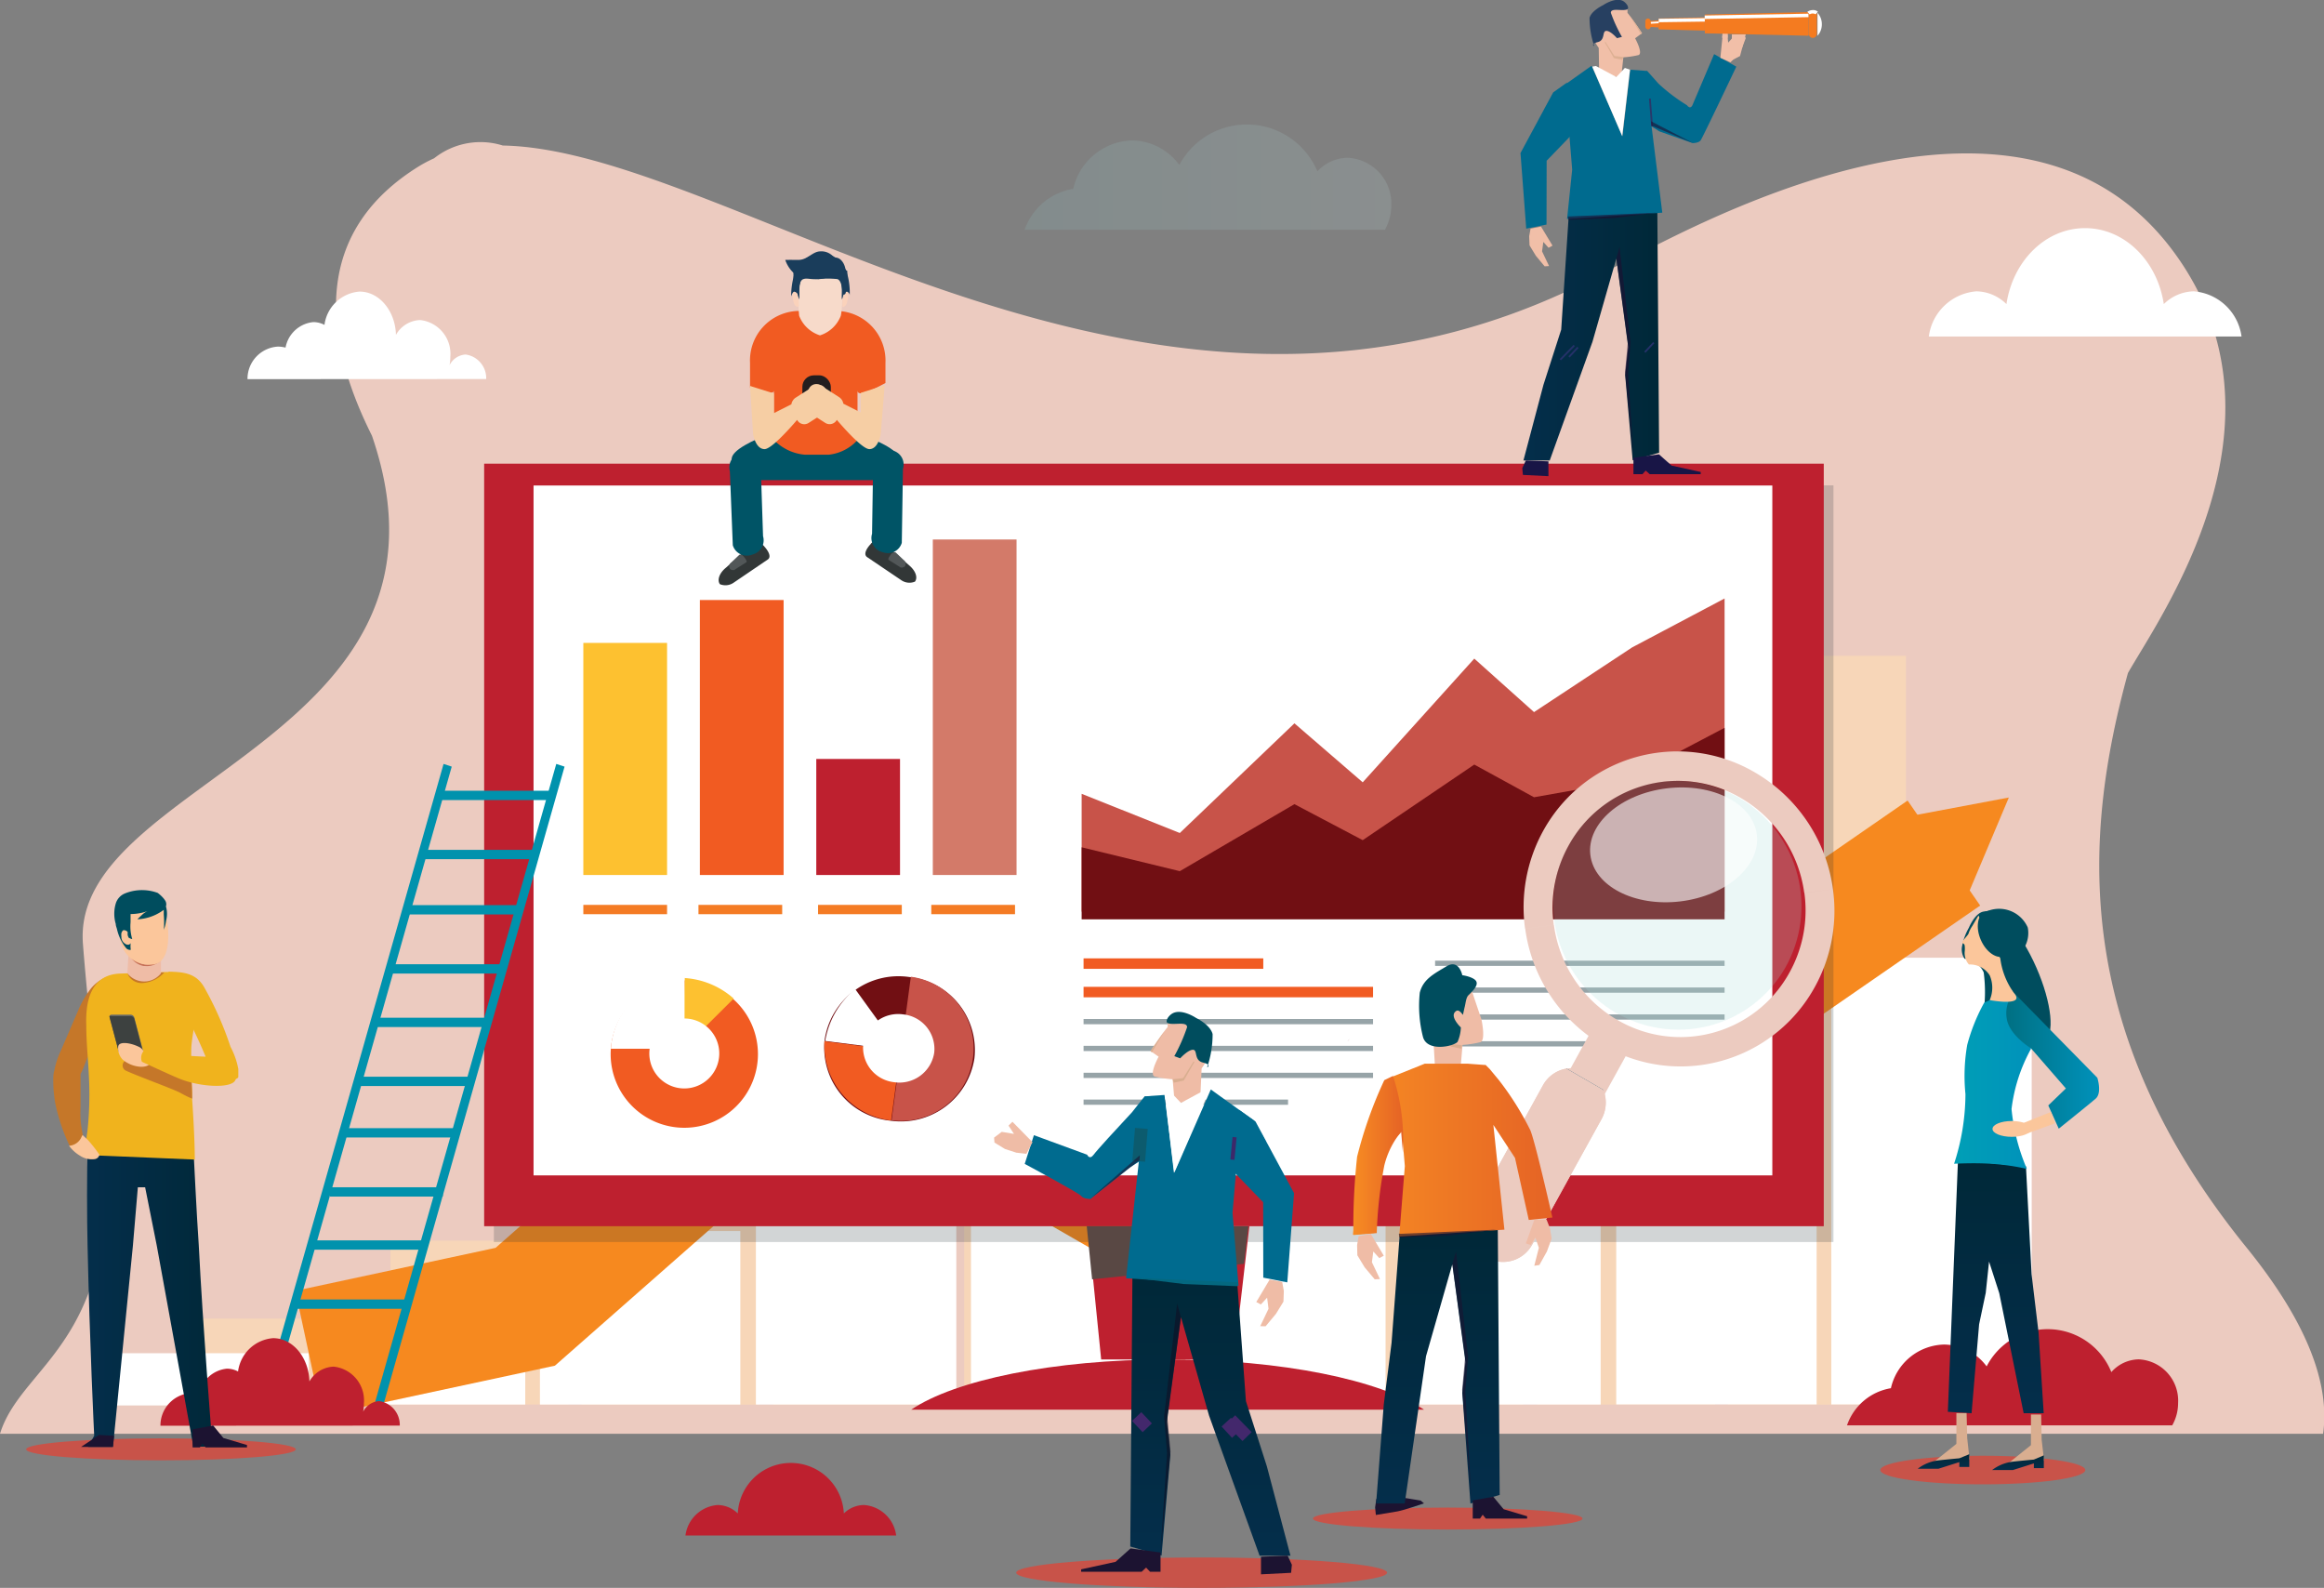 <svg xmlns="http://www.w3.org/2000/svg" xmlns:xlink="http://www.w3.org/1999/xlink" viewBox="0 0 182.07 124.38"><rect x="0" y="0" width="182.07" height="124.38" fill="#808080" stroke="none"/><defs><style>.cls-1{fill:#eccbc0;}.cls-2{fill:#f7d6b8;}.cls-3,.cls-58{fill:#fff;}.cls-4,.cls-67,.cls-69,.cls-70{fill:none;stroke-miterlimit:10;}.cls-4{stroke:#f6891f;stroke-width:10px;}.cls-5{fill:#f6891f;}.cls-6{fill:#223134;opacity:0.2;}.cls-7{fill:#be202f;}.cls-8{fill:#fdc130;}.cls-9{fill:#f15b22;}.cls-10{fill:#d37a69;}.cls-11{fill:#710f13;}.cls-12{fill:#c85349;}.cls-13{fill:#f47b24;}.cls-14{fill:#97a4a8;}.cls-15{fill:#594844;}.cls-16{fill:#0092ad;}.cls-17{fill:#323737;}.cls-18{fill:#525758;}.cls-19{fill:#005466;}.cls-20{fill:#221e1f;}.cls-21{fill:#f6cea4;}.cls-22{fill:#fad2bb;}.cls-23{fill:#f7daca;}.cls-24,.cls-25{fill:#1a3d5b;}.cls-25{fill-rule:evenodd;}.cls-26{fill:#23bbd0;}.cls-27{fill:#a1dbe3;}.cls-28{fill:#f1bfa8;}.cls-29{fill:#274061;}.cls-30{fill:#ddb093;}.cls-31{fill:url(#Dégradé_sans_nom_2);}.cls-32{fill:#006b8f;}.cls-33{fill:#1f0e31;}.cls-33,.cls-58,.cls-62,.cls-66{opacity:0.6;}.cls-34{fill:#253169;}.cls-35{fill:#181546;}.cls-36{fill:#3d286a;}.cls-37{fill:#29396a;}.cls-38{fill:#f47b20;}.cls-39{fill:#4c4590;}.cls-40{fill:url(#Dégradé_sans_nom_2-2);}.cls-41{fill:#c57729;}.cls-42{fill:#f0b31d;}.cls-43{fill:#686969;}.cls-44{fill:#3d4140;}.cls-45{fill:#fbc69b;}.cls-46{fill:#efbca6;}.cls-47{fill:#c67158;}.cls-48{fill:#004d5e;}.cls-49,.cls-62{fill:#1c1331;}.cls-50{fill:url(#Dégradé_sans_nom_2-3);}.cls-51{fill:#d9ae90;}.cls-52{fill:url(#Dégradé_sans_nom_2-4);}.cls-53{fill:url(#Dégradé_sans_nom_2-5);}.cls-54{fill:url(#Dégradé_sans_nom_86);}.cls-55{fill:url(#Dégradé_sans_nom_89);}.cls-56{fill:#a7dbd6;opacity:0.23;}.cls-57{fill:#004d70;}.cls-59{fill:#7d1416;}.cls-60{fill:url(#Dégradé_sans_nom_2-6);}.cls-61{fill:url(#Dégradé_sans_nom_5);}.cls-63{fill:url(#Dégradé_sans_nom_5-2);}.cls-64{fill:#23b8cc;}.cls-65{fill:url(#Dégradé_sans_nom_2-7);}.cls-66{fill:#0f0f24;}.cls-67{stroke:#43286c;}.cls-68{fill:#046880;}.cls-69{stroke:#3d2869;}.cls-70{stroke:#0c5b6e;}.cls-71{opacity:0.14;fill:url(#Dégradé_sans_nom_18);}</style><linearGradient id="Dégradé_sans_nom_2" x1="119.35" y1="26.2" x2="129.98" y2="26.2" gradientUnits="userSpaceOnUse"><stop offset="0" stop-color="#042e4b"/><stop offset="1" stop-color="#002838"/></linearGradient><linearGradient id="Dégradé_sans_nom_2-2" x1="6.82" y1="101.43" x2="17.47" y2="101.43" xlink:href="#Dégradé_sans_nom_2"/><linearGradient id="Dégradé_sans_nom_2-3" x1="-1061.26" y1="110.7" x2="-1061.26" y2="90.77" gradientTransform="matrix(-1, 0, 0, 1, -904.91, 0)" xlink:href="#Dégradé_sans_nom_2"/><linearGradient id="Dégradé_sans_nom_2-4" x1="158.1" y1="115.15" x2="158.1" y2="114" xlink:href="#Dégradé_sans_nom_2"/><linearGradient id="Dégradé_sans_nom_2-5" x1="152.26" y1="115.05" x2="152.26" y2="113.9" xlink:href="#Dégradé_sans_nom_2"/><linearGradient id="Dégradé_sans_nom_86" x1="153.09" y1="84.54" x2="159.12" y2="84.54" gradientUnits="userSpaceOnUse"><stop offset="0" stop-color="#009fb6"/><stop offset="1" stop-color="#0092bb"/></linearGradient><linearGradient id="Dégradé_sans_nom_89" x1="157.19" y1="83.09" x2="164.45" y2="83.09" gradientUnits="userSpaceOnUse"><stop offset="0" stop-color="#007083"/><stop offset="1" stop-color="#0092bb"/></linearGradient><linearGradient id="Dégradé_sans_nom_2-6" x1="112.65" y1="117.77" x2="112.65" y2="95.96" xlink:href="#Dégradé_sans_nom_2"/><linearGradient id="Dégradé_sans_nom_5" x1="106.03" y1="90.07" x2="121.62" y2="90.07" gradientUnits="userSpaceOnUse"><stop offset="0" stop-color="#f78c23"/><stop offset="1" stop-color="#e56325"/></linearGradient><linearGradient id="Dégradé_sans_nom_5-2" x1="106.03" y1="90.49" x2="109.91" y2="90.49" xlink:href="#Dégradé_sans_nom_5"/><linearGradient id="Dégradé_sans_nom_2-7" x1="-999.74" y1="121.86" x2="-999.74" y2="99.7" gradientTransform="matrix(-1, 0, 0, 1, -904.91, 0)" xlink:href="#Dégradé_sans_nom_2"/><linearGradient id="Dégradé_sans_nom_18" x1="80.27" y1="13.87" x2="109.01" y2="13.87" gradientUnits="userSpaceOnUse"><stop offset="0" stop-color="#94d6d9"/><stop offset="1" stop-color="#c9e9eb"/></linearGradient></defs><title>Asset 4</title><g id="Layer_2" data-name="Layer 2"><g id="Layer_1-2" data-name="Layer 1"><g id="Layer_115" data-name="Layer 115"><path class="cls-1" d="M7.6,84.31c3.35,20.67-5.75,22-7.6,28H182c.53-3.82-1.15-8.61-6-14.59-13.85-17.09-12.78-32.26-9.29-45,2.5-4.41,13.37-19.53,3.68-32.86-12.28-16.9-38.58-1.74-45,1.65-34.85,18.38-67.77-9.79-86-10.11a5.83,5.83,0,0,0-5.38,1,10.35,10.35,0,0,0-1.23.65c-7.81,4.86-7.9,12.58-3.64,21.08,8.18,23.82-23.68,27-22.64,39.82C6.56,74.83,7.1,81.21,7.6,84.31Z"/><rect class="cls-2" x="30.59" y="97.18" width="13.94" height="12.84"/><rect class="cls-2" x="45.55" y="87.25" width="13.94" height="22.78"/><rect class="cls-2" x="60.58" y="72.8" width="13.94" height="37.23"/><rect class="cls-2" x="75.54" y="67.85" width="13.94" height="42.17"/><rect class="cls-2" x="90.43" y="83.64" width="13.94" height="26.38"/><rect class="cls-2" x="105.39" y="69.43" width="13.94" height="40.59"/><rect class="cls-2" x="120.42" y="58.02" width="13.94" height="52"/><rect class="cls-2" x="135.38" y="51.37" width="13.94" height="58.66"/><rect class="cls-2" x="15.54" y="103.29" width="13.94" height="6.85"/><rect class="cls-3" x="25.45" y="102.36" width="15.7" height="7.66"/><rect class="cls-3" x="42.3" y="96.43" width="15.7" height="13.59"/><rect class="cls-3" x="59.22" y="87.81" width="15.7" height="22.21"/><rect class="cls-3" x="76.07" y="84.86" width="15.7" height="25.16"/><rect class="cls-3" x="92.85" y="94.28" width="15.7" height="15.74"/><rect class="cls-3" x="109.7" y="85.8" width="15.7" height="24.22"/><rect class="cls-3" x="126.62" y="78.99" width="15.7" height="31.02"/><rect class="cls-3" x="143.47" y="75.02" width="15.7" height="34.99"/><rect class="cls-3" x="8.49" y="106" width="15.7" height="4.09"/><polyline class="cls-4" points="152.29 66.82 127.39 84.03 108.17 76.83 87.06 92.94 65.77 80.7 41.15 102.36 24.19 106"/><polygon class="cls-5" points="154.13 70.18 148.82 64.08 157.38 62.47 154.13 70.18"/><rect class="cls-6" x="38.69" y="38.02" width="104.95" height="59.27"/><rect class="cls-7" x="37.93" y="36.32" width="104.95" height="59.73"/><rect class="cls-3" x="41.8" y="38.03" width="97.05" height="54.04"/><rect class="cls-8" x="45.7" y="50.36" width="6.56" height="18.18"/><rect class="cls-9" x="54.83" y="47" width="6.56" height="21.54"/><rect class="cls-7" x="63.95" y="59.45" width="6.56" height="9.09"/><rect class="cls-10" x="73.08" y="42.26" width="6.56" height="26.28"/><path class="cls-9" d="M53.66,76.8a5.77,5.77,0,1,1-5.82,5.77A5.8,5.8,0,0,1,53.66,76.8Z"/><path class="cls-11" d="M76.34,82.9a5.83,5.83,0,0,1-6.62,4.88,5.74,5.74,0,0,1-5.11-6.37,5.85,5.85,0,0,1,6.62-4.88A5.75,5.75,0,0,1,76.34,82.9Z"/><path class="cls-8" d="M57.48,78.22a6.39,6.39,0,0,0-3.85-1.61l-.12,5.56Z"/><path class="cls-3" d="M53.63,76.61a5.92,5.92,0,0,0-5.77,5.54h5.77Z"/><path class="cls-3" d="M67,77.48a6.61,6.61,0,0,0-2.35,4.06l5.82.74Z"/><path class="cls-12" d="M71.36,76.51,69.85,87.75a5.67,5.67,0,1,0,1.51-11.24Z"/><path class="cls-9" d="M64.59,81.56a5.93,5.93,0,0,0,5.22,6.21l.74-5.45Z"/><path class="cls-3" d="M53.63,79.78a2.74,2.74,0,1,1-2.76,2.73A2.75,2.75,0,0,1,53.63,79.78Z"/><path class="cls-3" d="M73.19,82.46a2.76,2.76,0,0,1-3.14,2.31,2.73,2.73,0,0,1-2.42-3,2.77,2.77,0,0,1,3.14-2.31A2.72,2.72,0,0,1,73.19,82.46Z"/><rect class="cls-13" x="45.7" y="70.88" width="6.56" height="0.73"/><rect class="cls-13" x="54.72" y="70.88" width="6.56" height="0.73"/><rect class="cls-13" x="64.09" y="70.88" width="6.56" height="0.73"/><rect class="cls-13" x="72.96" y="70.88" width="6.56" height="0.73"/><polygon class="cls-12" points="135.11 46.88 127.87 50.71 120.18 55.78 115.5 51.59 106.76 61.28 101.41 56.66 92.43 65.25 84.74 62.18 84.74 71.41 135.11 71.41 135.11 46.88"/><polygon class="cls-11" points="135.11 57.01 127.1 61.22 120.18 62.45 115.5 59.89 106.76 65.81 101.41 62.99 92.43 68.24 84.74 66.37 84.74 72.01 135.11 72.01 135.11 57.01"/><rect class="cls-9" x="84.89" y="75.07" width="14.08" height="0.82"/><rect class="cls-9" x="84.89" y="77.3" width="22.68" height="0.82"/><rect class="cls-14" x="84.89" y="79.82" width="22.68" height="0.41"/><rect class="cls-14" x="84.89" y="81.92" width="22.68" height="0.41"/><rect class="cls-14" x="84.89" y="84.03" width="22.68" height="0.41"/><rect class="cls-14" x="84.89" y="86.13" width="16.02" height="0.41"/><rect class="cls-14" x="112.43" y="75.25" width="22.68" height="0.41"/><rect class="cls-14" x="112.43" y="77.35" width="22.68" height="0.41"/><rect class="cls-14" x="112.43" y="79.46" width="22.68" height="0.41"/><rect class="cls-14" x="112.43" y="81.56" width="16.02" height="0.41"/><path class="cls-7" d="M111.56,110.42c-3.41-2.31-11.12-3.93-20.09-3.93s-16.68,1.62-20.08,3.93Z"/><polygon class="cls-7" points="85.22 96.05 97.88 96.05 96.67 106.49 86.27 106.49 85.22 96.05"/><polygon class="cls-15" points="85.56 100.21 97.46 99 97.8 96.05 85.14 96.05 85.56 100.21"/><polygon class="cls-16" points="21.04 110.59 20.39 110.38 34.75 59.84 35.39 60.05 21.04 110.59"/><polygon class="cls-16" points="29.88 110.59 29.23 110.38 43.58 59.84 44.23 60.05 29.88 110.59"/><rect class="cls-16" x="23.12" y="101.79" width="8.84" height="0.73"/><rect class="cls-16" x="24.33" y="97.16" width="8.84" height="0.73"/><rect class="cls-16" x="25.85" y="93" width="8.84" height="0.73"/><rect class="cls-16" x="27.06" y="88.37" width="8.84" height="0.73"/><rect class="cls-16" x="28.15" y="84.34" width="8.84" height="0.73"/><rect class="cls-16" x="29.36" y="79.72" width="8.84" height="0.73"/><rect class="cls-16" x="30.65" y="75.53" width="8.84" height="0.73"/><rect class="cls-16" x="31.86" y="70.9" width="8.84" height="0.73"/><rect class="cls-16" x="33.17" y="66.57" width="8.84" height="0.73"/><rect class="cls-16" x="34.38" y="61.94" width="8.84" height="0.73"/><path class="cls-3" d="M56.4,45.94a1.13,1.13,0,0,0,1.08-.12L60.16,44c.3-.23,0-.7-.27-1h0a.69.69,0,0,0-1-.13l-2.08,1.83C56.33,45.13,56.18,45.64,56.4,45.94Z"/><path class="cls-17" d="M56.4,45.76a1.13,1.13,0,0,0,1.08-.12l2.68-1.82c.3-.22,0-.7-.27-1h0a.69.69,0,0,0-1-.12l-2.08,1.82C56.33,44.94,56.18,45.46,56.4,45.76Z"/><path class="cls-18" d="M57.22,44.59s.23.16.39,0l.85-.54c.1-.07-.07-.3-.19-.44h0c-.11-.15-.27-.21-.36-.14l-.63.6A.34.34,0,0,0,57.22,44.59Z"/><path class="cls-19" d="M59,43.42l-.17.06a1.15,1.15,0,0,1-1.42-.77l-.23-5.79A1.15,1.15,0,0,1,58,35.5l.17,0a1.14,1.14,0,0,1,1.42.76L59.78,42A1.14,1.14,0,0,1,59,43.42Z"/><path class="cls-19" d="M70.35,35.83c0-1.18-6.52-3-6.52-3s-6.51,1.74-6.51,3.13.61,1.65.61,1.65H70.35Z"/><path class="cls-3" d="M71.68,45.75a1.13,1.13,0,0,1-1.08-.12l-2.68-1.81c-.3-.23,0-.71.28-1h0a.67.67,0,0,1,1-.13l2.08,1.82C71.75,44.93,71.91,45.45,71.68,45.75Z"/><path class="cls-17" d="M71.68,45.56a1.13,1.13,0,0,1-1.08-.12l-2.68-1.81c-.3-.23,0-.7.28-1h0a.67.67,0,0,1,1-.13l2.08,1.83C71.75,44.75,71.91,45.26,71.68,45.56Z"/><path class="cls-18" d="M70.86,44.39s-.23.16-.39,0l-.85-.53c-.09-.07.08-.3.19-.45h0c.11-.14.27-.2.37-.13l.62.59A.34.34,0,0,1,70.86,44.39Z"/><path class="cls-19" d="M69.06,43.23l.18.05a1.13,1.13,0,0,0,1.41-.76l.09-5.79A1.13,1.13,0,0,0,70,35.31l-.17-.05a1.14,1.14,0,0,0-1.42.76l-.09,5.79A1.14,1.14,0,0,0,69.06,43.23Z"/><path class="cls-9" d="M67.18,30.58c0,.55,1.12,0,2.19-.58V28.42a3.89,3.89,0,0,0-3.67-4.06H62.42a3.88,3.88,0,0,0-3.66,4.06v1.95c1,.37,1.87.58,1.87.21v3.88a3.81,3.81,0,0,0,2.46,1.16H64.9a3.55,3.55,0,0,0,2.28-1.15Z"/><rect class="cls-20" x="62.86" y="29.4" width="2.23" height="2.86" rx="0.9"/><path class="cls-21" d="M65.07,31.22l-.37-.71a.65.65,0,0,0-.93-.28l-1.45.93a.77.77,0,0,0-.32.51l-1.37.69V30.82l-1.87-.59L59,34s.18,1.18.9,1.18c.5,0,1.83-1.45,2.55-2.29a.63.63,0,0,0,.9.24l1.45-.93A.8.8,0,0,0,65.07,31.22Z"/><path class="cls-21" d="M63,31.17l.37-.71a.64.64,0,0,1,.92-.28l1.45.93a.75.75,0,0,1,.33.51l1.37.69V30.77l1.87-.59L69,34s-.18,1.18-.89,1.18c-.51,0-1.83-1.45-2.55-2.29a.64.64,0,0,1-.9.24l-1.45-.93A.78.78,0,0,1,63,31.17Z"/><path class="cls-22" d="M66,23.05a.46.46,0,0,1,.34-.22c.22,0,.08.66,0,.92S66,24.11,66,24Z"/><path class="cls-23" d="M66,21.41c0-.72-1-.57-1.76-.64s-1.73-.08-1.76.64.07,2.8.13,3.33a2.59,2.59,0,0,0,1.63,1.53,2.59,2.59,0,0,0,1.63-1.53C66,24.21,66.06,22.13,66,21.41Z"/><path class="cls-24" d="M65.89,20.87A3.64,3.64,0,0,0,64.27,20a3.4,3.4,0,0,0-1.62.78c-.68.52-.46.36-.49.58a9.51,9.51,0,0,0,.13,1.6c.06.2.25.07.25.07s0-1.06.41-1.17a2,2,0,0,1,1.13,0,7.79,7.79,0,0,1,1.51,0c.42.11.41,1.17.41,1.17s.18.13.25-.07a9.51,9.51,0,0,0,.13-1.6C66.35,21.16,66.57,21.39,65.89,20.87Z"/><path class="cls-22" d="M62.54,23.05a.48.48,0,0,0-.34-.22c-.22,0-.08.66,0,.92s.3.36.39.21Z"/><path class="cls-25" d="M62.63,23c0,.64,0,.47-.13.13,0-.18-.16-.28-.28-.28s-.21.3-.24.36a6.23,6.23,0,0,1,.23-1.66,2.16,2.16,0,0,1,4.17-.08,5.45,5.45,0,0,1,.19,1.65c0-.12-.14-.27-.22-.27s-.23.1-.28.28c-.1.34-.14.51-.12-.13C66.08,19.39,62.5,19.38,62.63,23Z"/><path class="cls-25" d="M62.62,22.87a2.28,2.28,0,0,1,.21-1.14c.15-.28.3-.42.75-.28a2.42,2.42,0,0,0,.75.11,2.53,2.53,0,0,0,.76-.11c.38-.12.48,0,.64.25A2.08,2.08,0,0,1,66,22.87a1.92,1.92,0,0,0-1.68-3C62.65,19.87,62.27,21.53,62.62,22.87Z"/><path class="cls-24" d="M65.43,21.38c.17-.32.45.3.58.76a1.6,1.6,0,0,0,.25-.78c0-.65-.38-1.18-.79-1.18l-.12,0a1.25,1.25,0,0,0-1.07-.49c-.64,0-1,.68-1.76.67s-1,0-1,0a2.49,2.49,0,0,0,1,1.29,4.6,4.6,0,0,0,1.5.22C64.4,21.88,65.28,21.67,65.43,21.38Z"/><path class="cls-7" d="M167.55,106.48a2.92,2.92,0,0,0-2.14,1,5.38,5.38,0,0,0-9.77-.45,4.2,4.2,0,0,0-3.34-1.71,4.38,4.38,0,0,0-4.16,3.42,4.4,4.4,0,0,0-3.44,2.91h25.48a3.54,3.54,0,0,0,.46-1.75A3.24,3.24,0,0,0,167.55,106.48Z"/><path class="cls-7" d="M70.21,120.28a2.74,2.74,0,0,0-2.51-2.39,2.28,2.28,0,0,0-1.59.66,4.16,4.16,0,0,0-8.31,0,2.28,2.28,0,0,0-1.58-.66,2.75,2.75,0,0,0-2.52,2.39Z"/><path class="cls-7" d="M12.57,111.68A2.54,2.54,0,0,1,15,109.12a2.27,2.27,0,0,1,.59.09,2.47,2.47,0,0,1,2.19-2,1.87,1.87,0,0,1,.87.22,3,3,0,0,1,2.75-2.61c1.54,0,2.79,1.51,2.84,3.39a2.29,2.29,0,0,1,1.9-1.16,2.66,2.66,0,0,1,2.37,2.87,3.52,3.52,0,0,1-.06.66h0a1.51,1.51,0,0,1,1.26-.83,1.88,1.88,0,0,1,1.61,1.92Z"/><path class="cls-26" d="M121.37,33.58l.24-1a1.61,1.61,0,0,1-.33-.06,2.23,2.23,0,0,1-.51-.19l-.24,1a2.82,2.82,0,0,0,.51.19Z"/><path class="cls-27" d="M129.7,21.58l-.12-.47c-.25.08-.49.15-.75.21l-.47.1.12.47.47-.1Q129.32,21.7,129.7,21.58Z"/><path class="cls-28" d="M125.25,3.75a3.25,3.25,0,0,1-.61-2.37c.13-.66,1.8-1.15,2.37-1.15s.49.77.49.77a19.34,19.34,0,0,1,1.14,1.6L128.1,3s.63,1.14.28,1.31a7,7,0,0,1-1.2.18L127,6.15l-1.72-.54Z"/><path class="cls-29" d="M126.2,1c0-.4.82-.12,1.24-.25.27-.08,0-.53-.32-.69-.62-.28-1.52.34-1.52.34s-.92.43-1.07,1a6.79,6.79,0,0,0,.37,2.21s-.34-.16.27-.31.33-.85.66-.88.85.57.85.57l.39-.1A11.33,11.33,0,0,1,126.2,1Z"/><polygon class="cls-30" points="125.71 3.3 126.44 4.55 127.1 4.69 127.18 4.46 126.48 4.39 125.79 3.3 125.71 3.3"/><polygon class="cls-30" points="128.36 2.35 127.72 1.29 128.64 2.6 128.55 2.69 128.36 2.35"/><polygon class="cls-31" points="129.98 35.46 127.91 36.06 127.32 29.38 127.56 27.19 126.63 20.25 124.76 26.77 121.41 36.07 119.35 36.07 120.92 30.14 122.31 25.82 122.9 16.89 127.3 16.61 129.84 16.33 129.98 35.46"/><path class="cls-32" d="M134.29,4.24l-1.7,4s-.15.37-.43,0a14,14,0,0,1-2.23-1.69l-.89-1h-.11l0,0v0l-1.21-.09-.61,5.21-2.42-5.52L121.8,7.2,121,8.56l-.19,2.93,2.08-1.65.28,3.45-.4,3.86,7.46-.49-.84-6.76.61.39,2.61.92s.46,0,.62-.21,2.8-5.78,2.8-5.78Z"/><polygon class="cls-33" points="127.74 26.82 127.55 29.27 127.97 35.85 127.31 29.15 127.53 26.84 126.63 20.25 126.88 19.34 127.74 26.82"/><rect class="cls-34" x="122.76" y="27.52" width="1.02" height="0.14" transform="translate(18.9 98.74) rotate(-46.9)"/><polygon class="cls-35" points="133.24 37.14 129.24 37.14 128.93 36.86 128.68 37.14 127.97 37.14 127.97 35.85 129.97 35.59 130.96 36.47 133.24 36.97 133.24 37.14"/><polygon class="cls-35" points="121.31 37.3 119.31 37.2 119.26 36.67 119.54 36.07 121.31 36.14 121.31 37.3"/><polygon class="cls-3" points="127.09 10.67 124.74 5.22 125.03 5.17 126.63 6.03 127.3 5.32 127.7 5.46 127.09 10.67"/><polygon class="cls-33" points="122.87 17.22 126.44 17.08 129.77 16.66 122.83 16.96 122.87 17.22"/><rect class="cls-36" x="122.78" y="8.34" width="0.14" height="1.5" transform="translate(-0.31 11.52) rotate(-5.36)"/><rect class="cls-37" x="129.27" y="7.72" width="0.14" height="2.18" transform="translate(-0.29 10.2) rotate(-4.51)"/><polygon class="cls-28" points="134.97 2.64 135.33 2.68 135.39 3.34 135.94 2.73 136.58 2.71 136.77 2.98 136.48 3.74 136.05 4.4 135.57 4.88 134.78 4.53 134.97 2.64"/><rect class="cls-34" x="122" y="27.54" width="1.56" height="0.14" transform="translate(17.19 96.08) rotate(-45.63)"/><rect class="cls-34" x="128.7" y="27.15" width="1.02" height="0.14" transform="translate(21.05 102.96) rotate(-46.9)"/><polygon class="cls-33" points="129.35 9.5 129.38 9.84 132.64 11.21 129.35 9.5"/><polygon class="cls-33" points="121.36 11.08 121.36 11.08 122.9 9.9 122.83 9.57 121.15 11.07 121.36 11.08"/><polygon class="cls-32" points="121.17 12.59 123.14 10.55 122.76 6.47 121.68 7.24 119.12 11.99 119.57 17.91 121.16 17.59 121.17 12.59"/><polygon class="cls-28" points="121.63 19.24 121.32 19.41 120.91 18.95 120.81 19.69 121.36 20.84 121.01 20.86 120.32 20.03 119.83 19.22 119.8 18.51 119.91 17.91 120.73 17.75 121.63 19.24"/><polygon class="cls-28" points="135.36 2.95 134.91 2.95 135 2.14 135.36 2.51 135.36 2.95"/><polygon class="cls-28" points="136.32 4.39 135.68 4.72 135.68 2.69 136.77 2.69 136.32 4.39"/><rect class="cls-38" x="128.9" y="1.45" width="0.42" height="0.85" rx="0.21"/><polygon class="cls-38" points="129.12 2.1 129.94 2.15 129.94 1.6 129.12 1.65 129.12 2.1"/><polygon class="cls-38" points="129.94 2.3 133.56 2.4 133.56 1.36 129.94 1.45 129.94 2.3"/><polygon class="cls-38" points="133.56 2.61 141.69 2.8 141.69 0.95 133.56 1.14 133.56 2.61"/><rect class="cls-38" x="141.69" y="0.79" width="0.65" height="2.18" rx="0.33"/><path class="cls-3" d="M142.39,1V2.8a1.32,1.32,0,0,0,.34-.92A1.33,1.33,0,0,0,142.39,1Z"/><rect class="cls-3" x="133.55" y="1.15" width="8.13" height="0.27" transform="translate(0 2.42) rotate(-1.01)"/><rect class="cls-3" x="129.95" y="1.44" width="3.61" height="0.27" transform="translate(-0.01 1.8) rotate(-0.78)"/><rect class="cls-3" x="129.33" y="1.7" width="0.62" height="0.14" transform="translate(0.12 7.6) rotate(-3.36)"/><path class="cls-3" d="M141.78,1.13l-.19-.2A.75.75,0,0,1,142,.79a.56.56,0,0,1,.42.13l-.18.2a.42.42,0,0,0-.24-.06A.36.36,0,0,0,141.78,1.13Z"/><ellipse class="cls-12" cx="12.61" cy="113.53" rx="10.56" ry="0.86"/><path class="cls-39" d="M11.36,92.4a.08.08,0,0,0,.08-.05L12,90.43a.07.07,0,0,0-.05-.09.08.08,0,0,0-.1,0l-.52,1.92a.07.07,0,0,0,.05.09Z"/><path class="cls-40" d="M6.87,89.75l8.26-.24c.08,1.52.28,5.72.44,8,.33,6.52,1,14.81,1,14.81l.94,1H15.15L12.28,97.56,11.37,93H10.8l-.39,4.6L8.85,113.34H6.9l.48-.88s-.36-7.35-.52-14.9C6.81,95.52,6.8,91.65,6.87,89.75Z"/><path class="cls-41" d="M4.18,84.3a2,2,0,0,1,.08-.46,6.43,6.43,0,0,1,.52-1.57l1.48-3.43a7.73,7.73,0,0,1,.85-1.39,3,3,0,0,1,2.69-1.1c.54,0-.9,2.17-1.24,2.71-.51.78-.67,1.73-1.46,3.22-.27.5-.48,1.27-.79,1.85,0,.11,0,.22,0,.32l0,2.3a7.59,7.59,0,0,0,.15,2,.74.74,0,0,1-.29.76,1.15,1.15,0,0,1-.7.27,14.54,14.54,0,0,1-1.11-3.21,5.65,5.65,0,0,1-.11-.7A9.39,9.39,0,0,1,4.18,84.3Z"/><path class="cls-42" d="M6.66,90.47l8.6.36c0-1.51-.13-3.61-.21-4.78,0-.07,0-.14,0-.21,0-.75-.08-1.48-.07-2.27v-.23c0-.31,0-.62,0-1,0-.53.1-1.1.19-1.71.12-.86.66-2.07.52-2.73A2.44,2.44,0,0,0,14,76.27a3.35,3.35,0,0,0-1-.13l-3.57.12c-2.47.08-2.73,2.45-2.67,4.08,0,1.29.14,2.58.2,3.88a26.81,26.81,0,0,1-.11,4.39C6.77,89.12,6.67,90,6.66,90.47Z"/><path class="cls-41" d="M9.89,83.88c1.09.49,3.69,1.43,4.23,1.72a8.93,8.93,0,0,0,.93.46,1.55,1.55,0,0,0,0-.22c0-.75-.08-1.48-.07-2.27a17.89,17.89,0,0,1-2.9-.85c-.29-.12-1.33-.69-1.53-.37a3.61,3.61,0,0,1-.76.75A.45.45,0,0,0,9.89,83.88Z"/><path class="cls-43" d="M8.58,79.59v.07l.7,2.63a.31.31,0,0,0,.3.21l1.5,0,.13,0h0a.16.16,0,0,0,0-.18l-.69-2.63a.32.32,0,0,0-.3-.21l-1.5,0A.19.19,0,0,0,8.58,79.59Z"/><path class="cls-44" d="M8.58,79.59v.07l.7,2.63a.31.31,0,0,0,.3.21l1.5,0,.13,0h0a.2.2,0,0,0,0-.07l-.69-2.63a.32.32,0,0,0-.3-.21l-1.5,0A.17.17,0,0,0,8.58,79.59Z"/><path class="cls-45" d="M10.88,82c.51.22.59,1,.79,1.2s-.25.42-.79.35A2.4,2.4,0,0,1,9.61,83a1.26,1.26,0,0,1-.35-1C9.28,81.54,10.21,81.67,10.88,82Z"/><path class="cls-42" d="M11.22,82.37c.2-.22.41-.06.7,0a33.16,33.16,0,0,0,4.19.4l-.26-.61c-.79-1.81-1.26-2.57-1.57-3.22s-1.58-2.8-1-2.82c1.36,0,2.16.26,2.71,1.2A26.19,26.19,0,0,1,18.06,82a5.94,5.94,0,0,1,.61,1.74s0,.44,0,.46c0,.31,0,.17-.2.34l-.05.1c-.35.63-2.71.51-4.3-.12-.75-.3-3-1.35-3-1.35A.83.83,0,0,1,11.22,82.37Z"/><path class="cls-41" d="M10,76.24a.85.85,0,0,0,.09.22A1.2,1.2,0,0,0,11.2,77a2.49,2.49,0,0,0,1.67-.83l.05,0Z"/><path class="cls-46" d="M12.61,74.43v1.81a1.67,1.67,0,0,1-2.63,0l.11-1.85Z"/><path class="cls-47" d="M11.27,75.67h.1a1.51,1.51,0,0,0,1.13-.36.06.06,0,0,0,0-.09.08.08,0,0,0-.1,0,1.36,1.36,0,0,1-1,.33,1.4,1.4,0,0,1-1-.57.08.08,0,0,0-.1,0,.06.06,0,0,0,0,.09A1.56,1.56,0,0,0,11.27,75.67Z"/><path class="cls-45" d="M13.13,72.37c.16,1.48,0,3.07-1.15,3.18a2.28,2.28,0,0,1-2.57-2.06c-.16-1.48.6-2.87,1.72-3.11S13,70.89,13.13,72.37Z"/><path class="cls-48" d="M13,71a.54.54,0,0,0-.08-.49l-.08-.11a2.67,2.67,0,0,0-.49-.46h0A3.56,3.56,0,0,0,9.75,70a1.24,1.24,0,0,0-.68.77,2.83,2.83,0,0,0,0,1.61c0,.14.06.27.09.38a3.64,3.64,0,0,0,.74,1.53.47.47,0,0,0,.34.12h0a.25.25,0,0,1,0-.07,1.86,1.86,0,0,1,0-.47A.24.24,0,0,1,10,74a.37.37,0,0,1-.19-.07.62.62,0,0,1-.3-.56,1,1,0,0,1,0-.27h0a.44.44,0,0,1,.09-.18.13.13,0,0,1,.11-.06A.42.42,0,0,1,10,73v0c0,.07,0,.14,0,.21s.05.16.07.23a.81.81,0,0,0,.29.12v0a3.44,3.44,0,0,1-.13-1.32c0-.11,0-.22,0-.33s0-.2,0-.31h0a4.12,4.12,0,0,0,1.33-.23,1.46,1.46,0,0,0-.41.27l-.11.1-.28.27a3.72,3.72,0,0,0,1.85-.59l.22-.15h0c0,.12,0,.23,0,.35a7.93,7.93,0,0,1,0,1.29h0c0-.11.06-.22.09-.33a3.4,3.4,0,0,0,.09-.46A2.08,2.08,0,0,0,13,71Z"/><path class="cls-45" d="M6.88,89.29h0l-.41-.38L6.41,89a1.14,1.14,0,0,1-1,.75,2.91,2.91,0,0,0,.86.78,1.68,1.68,0,0,0,1.11.27.44.44,0,0,0,.41-.35A10.68,10.68,0,0,0,6.88,89.29Z"/><polygon class="cls-49" points="7.76 112.4 8.94 112.47 8.84 113.34 6.35 113.34 7.76 112.4"/><polygon class="cls-49" points="19.35 113.38 16.11 113.38 15.86 113.07 15.66 113.38 15.09 113.38 15.09 111.96 16.7 111.66 17.5 112.64 19.35 113.19 19.35 113.38"/><ellipse class="cls-12" cx="155.34" cy="115.15" rx="8.03" ry="1.12"/><path class="cls-48" d="M156.46,75s.18-3.23-.7-3.56-1.51,1.23-1.51,1.23a4.59,4.59,0,0,0-.53,1.43,1.32,1.32,0,0,0,.19,1,1.83,1.83,0,0,1,1.5,1.07,11.83,11.83,0,0,1-.09,3.65s2.58-.8,1.78-2A5.73,5.73,0,0,1,156.46,75Z"/><ellipse class="cls-48" cx="157.91" cy="76.5" rx="1.78" ry="5.5" transform="translate(-17.43 69.84) rotate(-23.67)"/><polygon class="cls-50" points="152.6 110.59 154.46 110.7 155.05 103.74 155.57 101.27 155.83 98.82 156.63 101.3 158.54 110.7 160.11 110.7 159.71 104.4 159.16 99.81 158.72 91.36 155.35 91.06 153.4 90.77 152.6 110.59"/><polygon class="cls-51" points="160.14 114.42 157.18 114.75 159.11 113.2 159.11 110.8 159.91 110.8 159.95 112.77 160.14 114.42"/><path class="cls-52" d="M159.34,114.33s-1.2.11-1.69.17a3.3,3.3,0,0,0-1.58.65h1.63l1.64-.52V115h.78v-1Z"/><polygon class="cls-51" points="154.3 114.32 151.34 114.65 153.27 113.1 153.27 110.69 154.07 110.69 154.12 112.67 154.3 114.32"/><path class="cls-53" d="M153.5,114.23s-1.2.11-1.69.17a3.29,3.29,0,0,0-1.57.65h1.62l1.64-.52v.38h.78v-1Z"/><path class="cls-54" d="M159.12,82.15l-1.5-4.61-2.17,1a14.44,14.44,0,0,0-1.33,3.3,14.17,14.17,0,0,0-.14,3.86,17.71,17.71,0,0,1-.89,5.46s1.49-.09,2.87,0a17.74,17.74,0,0,1,2.83.4,15.75,15.75,0,0,1-1.2-4.69A12.93,12.93,0,0,1,159.12,82.15Z"/><path class="cls-55" d="M164.31,84.42l-6.55-6.67a2.52,2.52,0,0,0-.55,2c.16,1.31,1.91,2.37,1.91,2.37l2.73,3.14-1.38,1.33.82,1.82s2.37-1.9,2.89-2.35S164.31,84.42,164.31,84.42Z"/><path class="cls-45" d="M156.71,75.07,155,71.71l-.48.82a2.52,2.52,0,0,0-.28.54c0,.18-.69.75-.47.82a.22.22,0,0,1,.15.18,2.09,2.09,0,0,1,0,.48,1.36,1.36,0,0,0,.33,1,1.83,1.83,0,0,1,1.63.85,2.45,2.45,0,0,1,0,1.94s2.86.54,1.9-.56A5.84,5.84,0,0,1,156.71,75.07Z"/><ellipse class="cls-48" cx="156.28" cy="73.17" rx="1.19" ry="1.9" transform="translate(-16.23 68.82) rotate(-23.65)"/><polygon class="cls-45" points="158.8 88.79 161 87.99 160.68 87.1 158.56 87.95 158.8 88.79"/><ellipse class="cls-45" cx="157.61" cy="88.43" rx="1.51" ry="0.62"/><path class="cls-48" d="M155.69,71.37l-.35.12a5.77,5.77,0,0,1,2.14,3.08c.05.18.09.36.13.54a2.23,2.23,0,0,0,1.25-2.46A2.45,2.45,0,0,0,155.69,71.37Z"/><ellipse class="cls-56" cx="131.41" cy="70.92" rx="9.69" ry="9.78" transform="translate(-16.16 93.74) rotate(-37.15)"/><path class="cls-1" d="M143.6,69.66a12.33,12.33,0,0,1-1.42,7.65,12,12,0,0,1-16.55,4.6,12.52,12.52,0,0,1-6.14-9.16l2.25-.29a10.16,10.16,0,0,0,5,7.45h0a9.75,9.75,0,0,0,13.46-3.74,10,10,0,0,0,1.16-6.23Zm-6.14-9.17a12.52,12.52,0,0,1,6.14,9.17l-2.25.28a10.16,10.16,0,0,0-5-7.45,9.76,9.76,0,0,0-13.46,3.74,10,10,0,0,0-1.16,6.23l-2.25.29a12.39,12.39,0,0,1,1.42-7.67A12,12,0,0,1,137.46,60.49Z"/><polygon class="cls-1" points="118.8 91.38 121.67 93.03 127.43 82.61 124.55 80.96 118.8 91.38"/><path class="cls-1" d="M115.45,94.86a2.71,2.71,0,0,0,1,3.64,2.6,2.6,0,0,0,3.58-1l5.44-9.84a2.71,2.71,0,0,0-1-3.64,2.6,2.6,0,0,0-3.58,1Z"/><polygon class="cls-57" points="119.08 90.34 121.95 92 125.61 85.37 122.74 83.71 119.08 90.34"/><path class="cls-1" d="M115.45,94.86a2.71,2.71,0,0,0,1,3.64,2.6,2.6,0,0,0,3.58-1l5.44-9.84a2.7,2.7,0,0,0,.13-2.3l-2.87-1.66A2.6,2.6,0,0,0,120.88,85Z"/><ellipse class="cls-58" cx="131.11" cy="66.19" rx="6.57" ry="4.46" transform="translate(-7.04 16.34) rotate(-6.95)"/><path class="cls-59" d="M105.6,81.51l.15-.13-.17.16Z"/><ellipse class="cls-12" cx="113.42" cy="118.95" rx="10.56" ry="0.86"/><path class="cls-46" d="M112.27,81a3.85,3.85,0,0,1-.72-2.81c.16-.79,2.12-1.37,2.8-1.37s1,.92,1,.92l.71,2.11s.35,1.58-.06,1.78a8.28,8.28,0,0,1-1.42.22l-.17,2-2-.48Z"/><polygon class="cls-51" points="112.82 80.48 113.68 81.98 114.46 82.14 114.55 81.87 113.72 81.78 112.91 80.48 112.82 80.48"/><path class="cls-49" d="M109.48,118.39l-1.69.28-.06-.59.1-.67,2.32-.06,1.15.19.26.22S110,118.3,109.48,118.39Z"/><polygon class="cls-60" points="117.49 117.1 115.2 117.77 114.56 109.12 114.81 106.7 113.78 99.03 111.72 106.23 110.05 117.77 107.81 117.77 108.41 110.01 109.02 105.18 109.67 96.57 114.53 96.26 117.34 95.96 117.49 117.1"/><path class="cls-61" d="M121.62,95.37s-1.47-6.5-1.78-6.94a22.82,22.82,0,0,0-2.41-3.82l-.72-.87-.32-.32a.2.2,0,0,0-.08,0v0l-1.34-.1h-1.19l-2.16,0-2.49,1-2.51,6.37L106,96.71l1.83-.15,0-5.7,2-2.24.23,2.72-.44,5.52,8.24-.54-.92-8.73,0,.44,1.75,2.67,1.08,4.86Z"/><polygon class="cls-62" points="115.02 106.29 114.8 108.99 115.28 117.53 114.55 108.86 114.78 106.31 113.78 99.03 114.07 98.02 115.02 106.29"/><polygon class="cls-49" points="119.64 118.95 116.4 118.95 116.16 118.65 115.95 118.95 115.38 118.95 115.38 117.53 116.99 117.24 117.8 118.22 119.64 118.77 119.64 118.95"/><polygon class="cls-46" points="108.41 98.36 108.06 98.55 107.59 98.03 107.48 98.87 108.11 100.19 107.7 100.21 106.91 99.27 106.34 98.33 106.32 97.52 106.44 96.83 107.39 96.65 108.41 98.36"/><polygon class="cls-62" points="109.64 96.94 113.58 96.78 117.26 96.32 109.59 96.65 109.64 96.94"/><polygon class="cls-46" points="119.54 97.4 119.92 97.52 120.28 96.93 120.56 97.74 120.2 99.15 120.6 99.09 121.19 98.03 121.56 97.02 121.43 96.21 121.17 95.55 120.21 95.54 119.54 97.4"/><path class="cls-48" d="M115.65,76.86c-.14-.25-.71-.42-1.09-.47,0,0-.25-1.29-1.23-.7s-1.83,1-2.1,2.07a9.86,9.86,0,0,0,.25,3.46c.32,1.2,2.4.75,2.71.39a3.13,3.13,0,0,0,.26-1.13,2.55,2.55,0,0,1-.35-.41c-.31-.46-.23-.69-.08-.83s.31-.13.59.26l.12-.55c.1-.35.11-.8.32-1C115.49,77.53,115.81,77.15,115.65,76.86Z"/><path class="cls-63" d="M109.13,84.28l-.68.33a33.12,33.12,0,0,0-2.13,6,50.62,50.62,0,0,0-.29,6.13l1.83-.15a33.43,33.43,0,0,1,.59-5.29,6.68,6.68,0,0,1,1.32-2.65l.14,1.65v-.33A15.79,15.79,0,0,0,109.13,84.28Z"/><path class="cls-64" d="M98.73,118.92l-.29-1.17a1.76,1.76,0,0,0,.4-.07,2.63,2.63,0,0,0,.59-.22l.29,1.17a4.84,4.84,0,0,1-.6.22Z"/><path class="cls-27" d="M88.89,104.76l.14-.56c.29.09.58.17.88.24a5.59,5.59,0,0,0,.56.12l-.14.56-.56-.12C89.47,104.93,89.18,104.85,88.89,104.76Z"/><ellipse class="cls-12" cx="94.14" cy="123.19" rx="14.53" ry="1.19"/><path class="cls-46" d="M94.14,83.69a3.81,3.81,0,0,0,.72-2.79c-.16-.79-2.12-1.37-2.79-1.37s-.59.91-.59.91a22.09,22.09,0,0,0-1.34,1.89l.63.44s-.74,1.35-.33,1.55a8.36,8.36,0,0,0,1.43.22l.17,2,2-.64Z"/><path class="cls-48" d="M93,80.46c0-.47-1-.15-1.47-.3-.32-.09,0-.63.39-.81.73-.33,1.79.39,1.79.39S94.81,80.26,95,81a8,8,0,0,1-.43,2.61s.4-.2-.33-.38-.39-1-.78-1-1,.67-1,.67L92,82.73A13.71,13.71,0,0,0,93,80.46Z"/><polygon class="cls-51" points="93.59 83.16 92.74 84.64 91.95 84.81 91.87 84.54 92.69 84.45 93.5 83.16 93.59 83.16"/><polygon class="cls-51" points="90.47 82.05 91.22 80.79 90.14 82.33 90.24 82.44 90.47 82.05"/><polygon class="cls-65" points="88.55 121.14 91 121.85 91.69 113.96 91.42 111.38 92.52 103.17 94.72 110.88 98.68 121.86 101.1 121.86 99.25 114.86 97.61 109.75 96.92 100.36 91.72 100.03 88.72 99.7 88.55 121.14"/><path class="cls-32" d="M81,88.92l4.17,1.53s.18.44.51,0c.21-.3,1.82-2.06,3-3.32l1-1.26h.12l0,0v0l1.43-.1L92,91.86l2.86-6.52,3.38,2.43.91,1.6.23,3.47-2.46-2L96.56,95l.47,5.71-8.81-.58,1-9.13-.72.46-3.07,2.46s-.55,0-.73-.24-4.42-2.51-4.42-2.51Z"/><polygon class="cls-66" points="91.2 110.94 91.43 113.83 90.92 121.61 91.7 113.69 91.45 110.96 92.52 103.17 92.22 102.1 91.2 110.94"/><line class="cls-67" x1="96.07" y1="111.4" x2="96.89" y2="112.29"/><polygon class="cls-49" points="84.7 123.12 89.44 123.12 89.79 122.79 90.1 123.12 90.92 123.12 90.92 121.61 88.57 121.29 87.4 122.34 84.7 122.93 84.7 123.12"/><polygon class="cls-49" points="98.79 123.32 101.15 123.2 101.21 122.57 100.88 121.86 98.79 121.94 98.79 123.32"/><polygon class="cls-3" points="91.97 91.86 94.75 85.42 94.39 85.38 92.52 86.39 91.72 85.55 91.25 85.72 91.97 91.86"/><polygon class="cls-68" points="96.95 100.75 92.74 100.58 88.8 100.09 97 100.45 96.95 100.75"/><line class="cls-69" x1="97.06" y1="89.11" x2="96.89" y2="90.87"/><line class="cls-70" x1="89.42" y1="88.39" x2="89.21" y2="90.96"/><polygon class="cls-46" points="79.32 87.87 79.01 88.17 79.44 88.82 78.48 88.66 77.88 89.11 77.91 89.5 78.73 90 79.62 90.29 80.41 90.38 80.89 89.47 79.32 87.87"/><line class="cls-67" x1="96.41" y1="111.21" x2="97.7" y2="112.53"/><line class="cls-67" x1="89.05" y1="110.96" x2="89.88" y2="111.84"/><polygon class="cls-62" points="89.3 90.49 89.27 90.88 85.42 93.88 89.3 90.49"/><polygon class="cls-62" points="98.74 92.35 98.74 92.35 96.92 90.96 97 90.57 98.98 92.34 98.74 92.35"/><polygon class="cls-32" points="98.96 94.17 96.63 91.76 97.08 86.94 98.36 87.85 101.38 93.46 100.85 100.45 98.97 100.08 98.96 94.17"/><polygon class="cls-46" points="98.42 101.99 98.78 102.18 99.27 101.65 99.38 102.52 98.73 103.88 99.15 103.89 99.96 102.92 100.55 101.96 100.58 101.12 100.45 100.41 99.47 100.23 98.42 101.99"/><path class="cls-3" d="M175.61,26.36a4.1,4.1,0,0,0-3.74-3.54,3.44,3.44,0,0,0-2.35,1c-.51-3.38-3.07-5.95-6.17-5.95s-5.65,2.57-6.16,5.95a3.42,3.42,0,0,0-2.35-1,4.08,4.08,0,0,0-3.73,3.54Z"/><path class="cls-71" d="M105.59,12.36a3.26,3.26,0,0,0-2.38,1.06,6,6,0,0,0-10.82-.5A4.64,4.64,0,0,0,88.69,11a4.86,4.86,0,0,0-4.61,3.79A4.86,4.86,0,0,0,80.27,18H108.5A3.92,3.92,0,0,0,109,16.1,3.59,3.59,0,0,0,105.59,12.36Z"/><path class="cls-3" d="M19.39,29.7a2.53,2.53,0,0,1,2.38-2.55,2.41,2.41,0,0,1,.6.08,2.45,2.45,0,0,1,2.18-2,1.87,1.87,0,0,1,.87.22,3,3,0,0,1,2.75-2.61c1.54,0,2.8,1.51,2.85,3.39a2.26,2.26,0,0,1,1.9-1.16,2.66,2.66,0,0,1,2.36,2.87,3.52,3.52,0,0,1-.06.66h0a1.51,1.51,0,0,1,1.26-.83,1.87,1.87,0,0,1,1.61,1.92Z"/></g></g></g></svg>
